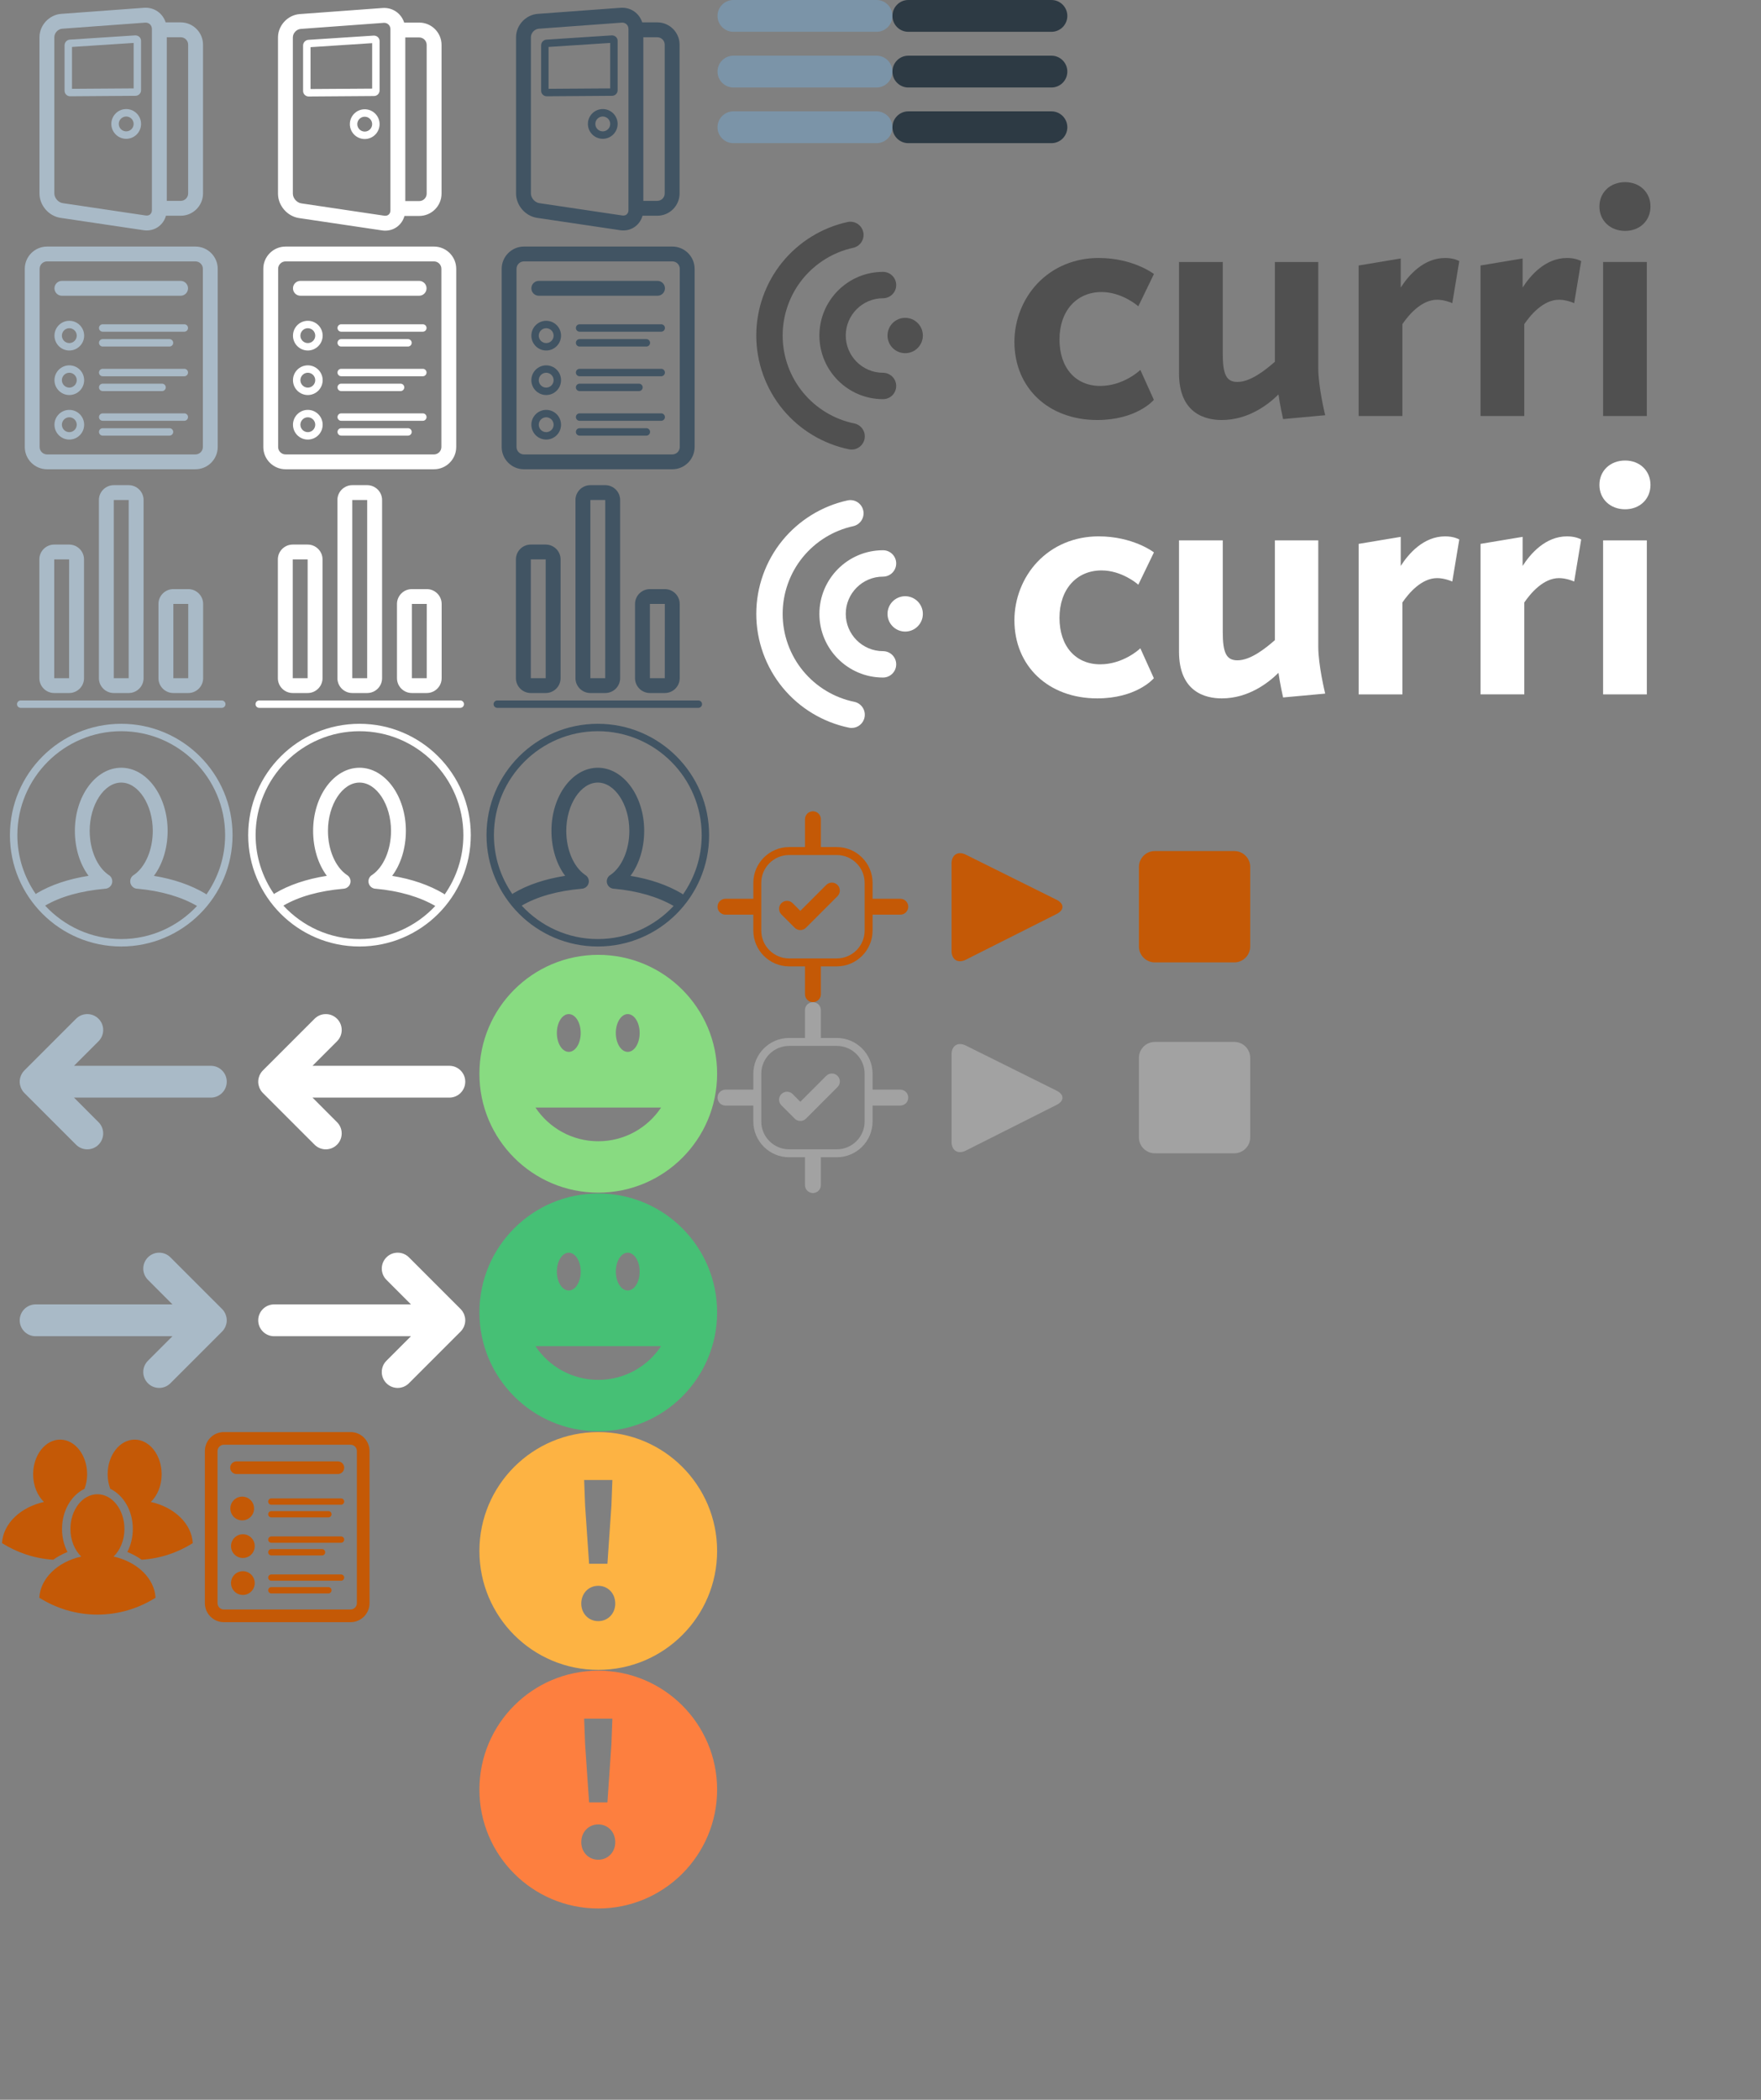 <?xml version="1.0" encoding="utf-8"?>
<!-- Generator: Adobe Illustrator 16.0.4, SVG Export Plug-In . SVG Version: 6.00 Build 0)  -->
<!DOCTYPE svg PUBLIC "-//W3C//DTD SVG 1.1//EN" "http://www.w3.org/Graphics/SVG/1.1/DTD/svg11.dtd">
<svg version="1.1" id="Layer_1" xmlns="http://www.w3.org/2000/svg" xmlns:xlink="http://www.w3.org/1999/xlink" x="0px" y="0px"
	 width="221.5px" height="264px" viewBox="0 0 221.5 264" enable-background="new 0 0 221.5 264" xml:space="preserve">
<rect x="0" y="0" width="221.5" height="264" fill="#808080" stroke="none"/>
<path fill="none" stroke="#000000" stroke-linecap="round" stroke-linejoin="round" stroke-miterlimit="10" d="M91.233,11.326"/>
<path fill="none" stroke="#000000" stroke-linecap="round" stroke-linejoin="round" stroke-miterlimit="10" d="M89.233,12.929"/>
<g>
	<path fill="#7B94A8" d="M110.25,0h-18c-1.104,0-2,0.896-2,2s0.896,2,2,2h18c1.104,0,2-0.896,2-2S111.354,0,110.25,0z"/>
	<path fill="#7B94A8" d="M110.25,7h-18c-1.104,0-2,0.896-2,2s0.896,2,2,2h18c1.104,0,2-0.896,2-2S111.354,7,110.25,7z"/>
	<path fill="#7B94A8" d="M110.25,14h-18c-1.104,0-2,0.896-2,2s0.896,2,2,2h18c1.104,0,2-0.896,2-2S111.354,14,110.25,14z"/>
</g>
<g>
	<path fill="#2D3A44" d="M132.25,0h-18c-1.104,0-2,0.896-2,2s0.896,2,2,2h18c1.104,0,2-0.896,2-2S133.354,0,132.25,0z"/>
	<path fill="#2D3A44" d="M132.25,7h-18c-1.104,0-2,0.896-2,2s0.896,2,2,2h18c1.104,0,2-0.896,2-2S133.354,7,132.25,7z"/>
	<path fill="#2D3A44" d="M132.25,14h-18c-1.104,0-2,0.896-2,2s0.896,2,2,2h18c1.104,0,2-0.896,2-2S133.354,14,132.25,14z"/>
</g>
<g>
	<path fill="#FFFFFF" d="M52.732,2.84h-1.895c-0.363-1.137-1.436-1.927-2.728-1.833L37.697,1.771
		c-1.505,0.11-2.731,1.43-2.731,2.939v19.636c0,1.5,1.163,2.85,2.647,3.071l10.443,1.553C48.194,28.991,48.33,29,48.463,29
		c1.168,0,2.116-0.773,2.412-1.849h1.857c1.546,0,2.805-1.258,2.805-2.805v-18.7C55.537,4.098,54.278,2.84,52.732,2.84z
		 M49.108,26.45c0,0.453-0.33,0.739-0.777,0.67l-10.443-1.553c-0.561-0.083-1.053-0.653-1.053-1.221V4.71
		c0-0.543,0.457-1.034,0.999-1.074l10.48-0.767c0.453,0,0.794,0.345,0.794,0.803V26.45z M53.667,24.346
		c0,0.516-0.42,0.935-0.935,0.935h-1.753V4.71h1.753c0.515,0,0.935,0.42,0.935,0.935V24.346z"/>
	<path fill="#FFFFFF" d="M47.017,4.475c-0.001,0-0.002,0-0.003,0L38.793,5.01c-0.376,0.024-0.671,0.338-0.671,0.716v5.706
		c0,0.386,0.314,0.7,0.701,0.7h0.001l8.221-0.059c0.386,0,0.699-0.316,0.699-0.702v-6.21C47.745,4.783,47.438,4.475,47.017,4.475z
		 M46.81,11.142l-7.753,0.052V5.93l7.753-0.505V11.142z"/>
	<path fill="#FFFFFF" d="M45.875,13.739c-1.031,0-1.87,0.839-1.87,1.87c0,1.032,0.839,1.87,1.87,1.87s1.87-0.838,1.87-1.87
		C47.745,14.578,46.906,13.739,45.875,13.739z M45.875,16.544c-0.515,0-0.935-0.42-0.935-0.935s0.42-0.935,0.935-0.935
		s0.935,0.42,0.935,0.935C46.81,16.125,46.39,16.544,45.875,16.544z"/>
</g>
<g>
	<path fill="#FFFFFF" d="M38.718,40.333c-1.03,0-1.867,0.837-1.867,1.867c0,1.03,0.837,1.867,1.867,1.867
		c1.029,0,1.866-0.837,1.866-1.867C40.585,41.17,39.748,40.333,38.718,40.333z M38.718,43.134c-0.514,0-0.934-0.42-0.934-0.934
		c0-0.514,0.42-0.934,0.934-0.934c0.514,0,0.934,0.419,0.934,0.934C39.652,42.715,39.231,43.134,38.718,43.134z"/>
	<path fill="#FFFFFF" d="M38.718,45.934c-1.03,0-1.867,0.837-1.867,1.866c0,1.03,0.837,1.867,1.867,1.867
		c1.029,0,1.866-0.837,1.866-1.867C40.585,46.771,39.748,45.934,38.718,45.934z M38.718,48.733c-0.514,0-0.934-0.419-0.934-0.934
		c0-0.514,0.42-0.934,0.934-0.934c0.514,0,0.934,0.42,0.934,0.934C39.651,48.314,39.231,48.733,38.718,48.733z"/>
	<path fill="#FFFFFF" d="M38.718,51.533c-1.03,0-1.867,0.837-1.867,1.867c0,1.03,0.837,1.866,1.867,1.866
		c1.029,0,1.866-0.837,1.866-1.866C40.585,52.37,39.748,51.533,38.718,51.533z M38.718,54.333c-0.514,0-0.934-0.42-0.934-0.934
		s0.42-0.934,0.934-0.934c0.514,0,0.934,0.42,0.934,0.934C39.651,53.914,39.231,54.333,38.718,54.333z"/>
	<path fill="#FFFFFF" d="M54.585,31H35.918c-1.543,0-2.8,1.256-2.8,2.8v22.4c0,1.543,1.257,2.8,2.8,2.8h18.667
		c1.543,0,2.8-1.257,2.8-2.8V33.8C57.385,32.256,56.128,31,54.585,31z M55.518,56.2c0,0.514-0.419,0.934-0.934,0.934H35.918
		c-0.515,0-0.934-0.419-0.934-0.934V33.8c0-0.515,0.419-0.934,0.934-0.934h18.667c0.514,0,0.934,0.419,0.934,0.934L55.518,56.2
		L55.518,56.2z"/>
	<path fill="#FFFFFF" d="M53.185,40.771H42.917c-0.257,0-0.467,0.208-0.467,0.466c0,0.258,0.21,0.468,0.467,0.468h10.267
		c0.257,0,0.468-0.209,0.468-0.468C53.652,40.979,53.443,40.771,53.185,40.771z"/>
	<path fill="#FFFFFF" d="M42.917,43.57h8.4c0.257,0,0.466-0.208,0.466-0.467c0-0.257-0.208-0.467-0.466-0.467h-8.4
		c-0.257,0-0.467,0.209-0.467,0.467C42.451,43.362,42.66,43.57,42.917,43.57z"/>
	<path fill="#FFFFFF" d="M53.185,46.371H42.917c-0.257,0-0.467,0.209-0.467,0.467c0,0.257,0.21,0.467,0.467,0.467h10.267
		c0.257,0,0.468-0.209,0.468-0.467C53.652,46.58,53.443,46.371,53.185,46.371z"/>
	<path fill="#FFFFFF" d="M42.917,49.171h7.467c0.257,0,0.467-0.209,0.467-0.467c0-0.258-0.208-0.466-0.467-0.466h-7.467
		c-0.257,0-0.467,0.208-0.467,0.466C42.451,48.962,42.66,49.171,42.917,49.171z"/>
	<path fill="#FFFFFF" d="M53.185,51.971H42.917c-0.257,0-0.467,0.209-0.467,0.467s0.21,0.467,0.467,0.467h10.267
		c0.257,0,0.468-0.208,0.468-0.467C53.652,52.18,53.443,51.971,53.185,51.971z"/>
	<path fill="#FFFFFF" d="M51.319,53.837h-8.4c-0.257,0-0.467,0.209-0.467,0.467c0,0.259,0.21,0.466,0.467,0.466h8.4
		c0.257,0,0.466-0.208,0.466-0.466C51.785,54.047,51.576,53.837,51.319,53.837z"/>
	<path fill="#FFFFFF" d="M37.785,37.183h14.933c0.515,0,0.934-0.418,0.934-0.934c0-0.515-0.419-0.934-0.934-0.934H37.785
		c-0.515,0-0.934,0.419-0.934,0.934C36.852,36.765,37.27,37.183,37.785,37.183z"/>
</g>
<g>
	<path fill="#FFFFFF" d="M36.822,87.133h1.873c1.033,0,1.873-0.837,1.873-1.867V70.333c0-1.029-0.84-1.867-1.873-1.867h-1.873
		c-1.033,0-1.873,0.837-1.873,1.867v14.933C34.949,86.296,35.789,87.133,36.822,87.133z M36.822,70.333h1.873l-0.002,14.933h-1.871
		V70.333L36.822,70.333z"/>
	<path fill="#FFFFFF" d="M44.313,87.133h1.873c1.033,0,1.873-0.837,1.873-1.867V62.867c0-1.03-0.84-1.867-1.873-1.867h-1.873
		c-1.033,0-1.873,0.837-1.873,1.867v22.399C42.44,86.296,43.281,87.133,44.313,87.133z M44.313,62.867h1.873l-0.003,22.399h-1.87
		V62.867z"/>
	<path fill="#FFFFFF" d="M51.805,87.133h1.873c1.033,0,1.873-0.837,1.873-1.867v-9.333c0-1.029-0.84-1.866-1.873-1.866h-1.873
		c-1.033,0-1.873,0.837-1.873,1.866v9.333C49.932,86.296,50.772,87.133,51.805,87.133z M51.805,75.933h1.873l-0.003,9.333h-1.87
		V75.933L51.805,75.933z"/>
	<path fill="#FFFFFF" d="M57.892,88.066H32.608c-0.258,0-0.468,0.21-0.468,0.467c0,0.257,0.21,0.467,0.468,0.467h25.284
		c0.258,0,0.468-0.21,0.468-0.467C58.36,88.276,58.15,88.066,57.892,88.066z"/>
</g>
<path fill="#FFFFFF" d="M45.217,91c-7.732,0-14,6.269-14,14s6.268,14,14,14c7.732,0,14-6.269,14-14S52.949,91,45.217,91z
	 M45.217,91.934c7.206,0,13.066,5.86,13.066,13.066c0,2.777-0.876,5.347-2.358,7.466c-0.041-0.035-0.072-0.08-0.121-0.109
	c-1.824-1.082-3.997-1.832-6.479-2.236c1.091-1.461,1.726-3.478,1.726-5.662c0-4.375-2.618-7.933-5.833-7.933
	c-3.215,0-5.833,3.558-5.833,7.933c0,2.183,0.633,4.196,1.722,5.657c-2.559,0.405-4.749,1.144-6.527,2.203
	c-0.042,0.026-0.07,0.066-0.107,0.097c-1.461-2.108-2.322-4.664-2.322-7.417C32.15,97.794,38.011,91.934,45.217,91.934z
	 M45.217,118.066c-3.784,0-7.186-1.626-9.574-4.204c1.949-1.136,4.481-1.85,7.535-2.121c0.256-0.008,0.51-0.121,0.687-0.328
	c0.246-0.289,0.295-0.696,0.122-1.034c-0.087-0.17-0.221-0.305-0.382-0.391c-1.433-0.997-2.355-3.156-2.355-5.53
	c0-3.287,1.816-6.067,3.967-6.067c2.151,0,3.966,2.78,3.966,6.067c0,2.376-0.924,4.538-2.359,5.534
	c-0.141,0.079-0.262,0.195-0.348,0.34c-0.183,0.309-0.172,0.697,0.028,0.994c0.18,0.27,0.477,0.416,0.777,0.416
	c0.001,0,0.002,0,0.002,0c2.905,0.262,5.48,1.011,7.467,2.163C52.364,116.458,48.978,118.066,45.217,118.066z"/>
<path fill="#FFFFFF" d="M58.183,167.111c0.018-0.025,0.029-0.057,0.046-0.084c0.05-0.084,0.1-0.168,0.138-0.26
	c0.016-0.037,0.023-0.078,0.037-0.117c0.029-0.084,0.06-0.166,0.077-0.256c0.026-0.129,0.04-0.27,0.04-0.396
	s-0.014-0.268-0.04-0.396c-0.018-0.09-0.048-0.172-0.077-0.256c-0.014-0.039-0.021-0.08-0.037-0.117
	c-0.038-0.092-0.088-0.176-0.138-0.26c-0.017-0.027-0.028-0.059-0.046-0.085c-0.073-0.108-0.156-0.21-0.249-0.304l-6.499-6.498
	c-0.781-0.781-2.048-0.781-2.828,0c-0.781,0.781-0.781,2.047,0,2.828l3.085,3.09H34.479c-1.104,0-2,0.896-2,2s0.896,2,2,2h17.213
	l-3.086,3.086c-0.781,0.781-0.781,2.047,0,2.828c0.39,0.391,0.902,0.586,1.414,0.586s1.023-0.195,1.414-0.586l6.499-6.498
	C58.026,167.322,58.109,167.221,58.183,167.111z"/>
<g>
	<path fill="#415463" d="M82.673,2.813h-1.895c-0.363-1.137-1.435-1.927-2.728-1.833L67.639,1.744
		c-1.505,0.11-2.731,1.43-2.731,2.939v19.636c0,1.5,1.163,2.85,2.647,3.071l10.443,1.553c0.138,0.021,0.274,0.03,0.407,0.03
		c1.168,0,2.116-0.773,2.412-1.849h1.857c1.546,0,2.805-1.258,2.805-2.805v-18.7C85.479,4.071,84.22,2.813,82.673,2.813z
		 M79.05,26.423c0,0.453-0.33,0.739-0.777,0.67L67.831,25.54c-0.562-0.083-1.053-0.653-1.053-1.221V4.684
		c0-0.543,0.457-1.034,0.999-1.074l10.48-0.767c0.453,0,0.794,0.345,0.794,0.803L79.05,26.423L79.05,26.423z M83.608,24.319
		c0,0.516-0.42,0.935-0.935,0.935H80.92V4.684h1.753c0.515,0,0.935,0.42,0.935,0.935V24.319z"/>
	<path fill="#415463" d="M76.958,4.448c-0.001,0-0.002,0-0.003,0l-8.221,0.535c-0.376,0.024-0.671,0.338-0.671,0.716v5.706
		c0,0.386,0.314,0.7,0.701,0.7h0.002l8.221-0.059c0.386,0,0.699-0.316,0.699-0.702v-6.21C77.687,4.756,77.38,4.448,76.958,4.448z
		 M76.751,11.115l-7.753,0.052V5.903l7.753-0.505V11.115z"/>
	<path fill="#415463" d="M75.816,13.712c-1.031,0-1.87,0.839-1.87,1.87c0,1.032,0.839,1.87,1.87,1.87c1.032,0,1.87-0.838,1.87-1.87
		C77.687,14.551,76.848,13.712,75.816,13.712z M75.816,16.518c-0.515,0-0.935-0.42-0.935-0.935s0.42-0.935,0.935-0.935
		s0.935,0.42,0.935,0.935S76.332,16.518,75.816,16.518z"/>
</g>
<g>
	<path fill="#415463" d="M68.701,40.333c-1.028,0-1.866,0.837-1.866,1.867c0,1.03,0.837,1.867,1.866,1.867
		c1.03,0,1.867-0.837,1.867-1.867C70.569,41.17,69.731,40.333,68.701,40.333z M68.701,43.134c-0.514,0-0.934-0.42-0.934-0.934
		c0-0.514,0.42-0.934,0.934-0.934c0.515,0,0.934,0.419,0.934,0.934C69.635,42.715,69.216,43.134,68.701,43.134z"/>
	<path fill="#415463" d="M68.701,45.934c-1.028,0-1.866,0.837-1.866,1.866c0,1.03,0.837,1.867,1.866,1.867
		c1.03,0,1.867-0.837,1.867-1.867C70.569,46.771,69.731,45.934,68.701,45.934z M68.701,48.733c-0.514,0-0.934-0.419-0.934-0.934
		c0-0.514,0.42-0.934,0.934-0.934c0.515,0,0.934,0.42,0.934,0.934C69.635,48.314,69.216,48.733,68.701,48.733z"/>
	<path fill="#415463" d="M68.701,51.533c-1.028,0-1.866,0.837-1.866,1.867c0,1.03,0.837,1.866,1.866,1.866
		c1.03,0,1.867-0.837,1.867-1.866C70.569,52.37,69.731,51.533,68.701,51.533z M68.701,54.333c-0.514,0-0.934-0.42-0.934-0.934
		s0.42-0.934,0.934-0.934c0.515,0,0.934,0.42,0.934,0.934C69.635,53.914,69.216,54.333,68.701,54.333z"/>
	<path fill="#415463" d="M84.569,31H65.902c-1.543,0-2.8,1.256-2.8,2.8v22.4c0,1.543,1.257,2.8,2.8,2.8h18.667
		c1.543,0,2.8-1.257,2.8-2.8V33.8C87.368,32.256,86.112,31,84.569,31z M85.501,56.2c0,0.514-0.419,0.934-0.934,0.934H65.902
		c-0.514,0-0.934-0.419-0.934-0.934V33.8c0-0.515,0.419-0.934,0.934-0.934h18.667c0.514,0,0.934,0.419,0.934,0.934L85.501,56.2
		L85.501,56.2z"/>
	<path fill="#415463" d="M83.169,40.771H72.902c-0.258,0-0.466,0.208-0.466,0.466c0,0.258,0.208,0.468,0.466,0.468h10.266
		c0.258,0,0.467-0.209,0.467-0.468C83.635,40.979,83.426,40.771,83.169,40.771z"/>
	<path fill="#415463" d="M72.902,43.57h8.399c0.257,0,0.467-0.208,0.467-0.467c0-0.257-0.209-0.467-0.467-0.467h-8.399
		c-0.258,0-0.466,0.209-0.466,0.467C72.436,43.362,72.644,43.57,72.902,43.57z"/>
	<path fill="#415463" d="M83.169,46.371H72.902c-0.258,0-0.466,0.209-0.466,0.467c0,0.257,0.208,0.467,0.466,0.467h10.266
		c0.258,0,0.467-0.209,0.467-0.467C83.635,46.58,83.426,46.371,83.169,46.371z"/>
	<path fill="#415463" d="M72.902,49.171h7.467c0.258,0,0.467-0.209,0.467-0.467c0-0.258-0.209-0.466-0.467-0.466h-7.467
		c-0.258,0-0.466,0.208-0.466,0.466C72.436,48.962,72.644,49.171,72.902,49.171z"/>
	<path fill="#415463" d="M83.169,51.971H72.902c-0.258,0-0.466,0.209-0.466,0.467s0.208,0.467,0.466,0.467h10.266
		c0.258,0,0.467-0.208,0.467-0.467C83.635,52.18,83.426,51.971,83.169,51.971z"/>
	<path fill="#415463" d="M81.301,53.837h-8.399c-0.258,0-0.466,0.209-0.466,0.467c0,0.259,0.208,0.466,0.466,0.466h8.399
		c0.257,0,0.467-0.208,0.467-0.466C81.768,54.047,81.56,53.837,81.301,53.837z"/>
	<path fill="#415463" d="M67.769,37.183h14.934c0.515,0,0.934-0.418,0.934-0.934c0-0.515-0.419-0.934-0.934-0.934H67.769
		c-0.515,0-0.933,0.419-0.933,0.934C66.835,36.765,67.254,37.183,67.769,37.183z"/>
</g>
<g>
	<path fill="#415463" d="M66.765,87.133h1.873c1.033,0,1.873-0.837,1.873-1.867V70.333c0-1.029-0.84-1.867-1.873-1.867h-1.873
		c-1.033,0-1.873,0.837-1.873,1.867v14.933C64.892,86.296,65.732,87.133,66.765,87.133z M66.765,70.333h1.873l-0.002,14.933h-1.87
		L66.765,70.333L66.765,70.333z"/>
	<path fill="#415463" d="M74.256,87.133h1.873c1.033,0,1.873-0.837,1.873-1.867V62.867c0-1.03-0.84-1.867-1.873-1.867h-1.873
		c-1.033,0-1.873,0.837-1.873,1.867v22.399C72.384,86.296,73.224,87.133,74.256,87.133z M74.256,62.867h1.873l-0.003,22.399h-1.87
		V62.867z"/>
	<path fill="#415463" d="M81.748,87.133h1.873c1.033,0,1.873-0.837,1.873-1.867v-9.333c0-1.029-0.84-1.866-1.873-1.866h-1.873
		c-1.033,0-1.873,0.837-1.873,1.866v9.333C79.875,86.296,80.715,87.133,81.748,87.133z M81.748,75.933h1.873l-0.003,9.333h-1.87
		V75.933z"/>
	<path fill="#415463" d="M87.835,88.066H62.551c-0.258,0-0.468,0.21-0.468,0.467c0,0.257,0.209,0.467,0.468,0.467h25.284
		c0.258,0,0.468-0.21,0.468-0.467C88.303,88.276,88.093,88.066,87.835,88.066z"/>
</g>
<path fill="#415463" d="M75.193,91c-7.732,0-14,6.269-14,14s6.268,14,14,14c7.731,0,14-6.269,14-14S82.925,91,75.193,91z
	 M75.193,91.934c7.205,0,13.066,5.86,13.066,13.066c0,2.777-0.876,5.347-2.358,7.466c-0.041-0.035-0.072-0.08-0.121-0.109
	c-1.824-1.082-3.997-1.832-6.479-2.236c1.091-1.461,1.726-3.478,1.726-5.662c0-4.375-2.617-7.933-5.833-7.933
	c-3.216,0-5.833,3.558-5.833,7.933c0,2.183,0.633,4.196,1.722,5.657c-2.56,0.405-4.75,1.144-6.527,2.203
	c-0.043,0.026-0.07,0.066-0.108,0.097c-1.461-2.108-2.322-4.664-2.322-7.417C62.126,97.794,67.988,91.934,75.193,91.934z
	 M75.193,118.066c-3.784,0-7.186-1.626-9.574-4.204c1.948-1.136,4.48-1.85,7.534-2.121c0.257-0.008,0.51-0.121,0.687-0.328
	c0.247-0.289,0.295-0.696,0.122-1.034c-0.087-0.17-0.222-0.305-0.382-0.391c-1.433-0.997-2.354-3.156-2.354-5.53
	c0-3.287,1.816-6.067,3.967-6.067c2.15,0,3.967,2.78,3.967,6.067c0,2.376-0.925,4.538-2.359,5.534
	c-0.142,0.079-0.263,0.195-0.349,0.34c-0.183,0.309-0.171,0.697,0.028,0.994c0.18,0.27,0.477,0.416,0.777,0.416
	c0.001,0,0.002,0,0.003,0c2.905,0.262,5.479,1.011,7.467,2.163C82.341,116.458,78.954,118.066,75.193,118.066z"/>
<g>
	<path fill="#A9BAC7" d="M22.73,2.813h-1.895c-0.363-1.137-1.436-1.927-2.728-1.833L7.696,1.744c-1.505,0.11-2.731,1.43-2.731,2.939
		v19.636c0,1.5,1.163,2.85,2.647,3.071l10.443,1.553c0.138,0.021,0.274,0.03,0.407,0.03c1.168,0,2.116-0.773,2.412-1.849h1.857
		c1.546,0,2.805-1.258,2.805-2.805v-18.7C25.536,4.071,24.277,2.813,22.73,2.813z M19.107,26.423c0,0.453-0.33,0.739-0.777,0.67
		L7.886,25.54c-0.56-0.083-1.052-0.653-1.052-1.221V4.684c0-0.543,0.457-1.035,0.999-1.074l10.48-0.767
		c0.453,0,0.794,0.345,0.794,0.803V26.423z M23.666,24.319c0,0.516-0.42,0.935-0.935,0.935h-1.753V4.684h1.753
		c0.515,0,0.935,0.42,0.935,0.935V24.319z"/>
	<path fill="#A9BAC7" d="M17.016,4.448c-0.001,0-0.002,0-0.003,0L8.792,4.983C8.415,5.007,8.12,5.321,8.12,5.699v5.706
		c0,0.386,0.314,0.7,0.701,0.7h0.001l8.221-0.059c0.386,0,0.699-0.316,0.699-0.702v-6.21C17.744,4.756,17.437,4.448,17.016,4.448z
		 M16.809,11.115l-7.753,0.052V5.903l7.753-0.505V11.115z"/>
	<path fill="#A9BAC7" d="M15.874,13.712c-1.031,0-1.87,0.839-1.87,1.87c0,1.032,0.839,1.87,1.87,1.87c1.031,0,1.87-0.838,1.87-1.87
		C17.744,14.551,16.905,13.712,15.874,13.712z M15.874,16.518c-0.515,0-0.935-0.42-0.935-0.935s0.42-0.935,0.935-0.935
		s0.935,0.42,0.935,0.935S16.389,16.518,15.874,16.518z"/>
</g>
<g>
	<path fill="#A9BAC7" d="M8.718,40.333c-1.03,0-1.867,0.837-1.867,1.867c0,1.03,0.837,1.867,1.867,1.867
		c1.03,0,1.867-0.837,1.867-1.867C10.585,41.17,9.748,40.333,8.718,40.333z M8.718,43.134c-0.514,0-0.934-0.42-0.934-0.934
		c0-0.514,0.42-0.934,0.934-0.934c0.514,0,0.934,0.419,0.934,0.934C9.652,42.715,9.231,43.134,8.718,43.134z"/>
	<path fill="#A9BAC7" d="M8.718,45.934c-1.03,0-1.867,0.837-1.867,1.866c0,1.03,0.837,1.867,1.867,1.867
		c1.03,0,1.867-0.837,1.867-1.867C10.585,46.77,9.748,45.934,8.718,45.934z M8.718,48.733c-0.514,0-0.934-0.419-0.934-0.934
		c0-0.514,0.42-0.934,0.934-0.934c0.514,0,0.934,0.42,0.934,0.934C9.652,48.314,9.231,48.733,8.718,48.733z"/>
	<path fill="#A9BAC7" d="M8.718,51.533c-1.03,0-1.867,0.837-1.867,1.867c0,1.03,0.837,1.866,1.867,1.866
		c1.03,0,1.867-0.837,1.867-1.866C10.585,52.37,9.748,51.533,8.718,51.533z M8.718,54.333c-0.514,0-0.934-0.42-0.934-0.934
		s0.42-0.934,0.934-0.934c0.514,0,0.934,0.42,0.934,0.934C9.652,53.914,9.231,54.333,8.718,54.333z"/>
	<path fill="#A9BAC7" d="M24.584,31H5.917c-1.543,0-2.8,1.256-2.8,2.8v22.4c0,1.543,1.255,2.8,2.8,2.8h18.667
		c1.543,0,2.8-1.257,2.8-2.8V33.8C27.385,32.256,26.128,31,24.584,31z M25.517,56.2c0,0.514-0.419,0.934-0.934,0.934H5.917
		c-0.514,0-0.934-0.419-0.934-0.934V33.8c0-0.515,0.419-0.934,0.934-0.934h18.667c0.514,0,0.934,0.419,0.934,0.934L25.517,56.2
		L25.517,56.2z"/>
	<path fill="#A9BAC7" d="M23.184,40.771H12.917c-0.257,0-0.467,0.208-0.467,0.466c0,0.258,0.209,0.468,0.467,0.468h10.266
		c0.258,0,0.467-0.209,0.467-0.468C23.651,40.979,23.443,40.771,23.184,40.771z"/>
	<path fill="#A9BAC7" d="M12.917,43.57h8.4c0.257,0,0.468-0.208,0.468-0.467c0-0.257-0.209-0.467-0.468-0.467h-8.4
		c-0.257,0-0.467,0.209-0.467,0.467C12.451,43.362,12.66,43.57,12.917,43.57z"/>
	<path fill="#A9BAC7" d="M23.184,46.372H12.917c-0.257,0-0.467,0.209-0.467,0.467c0,0.258,0.209,0.467,0.467,0.467h10.266
		c0.258,0,0.467-0.208,0.467-0.467C23.651,46.58,23.443,46.372,23.184,46.372z"/>
	<path fill="#A9BAC7" d="M12.917,49.171h7.467c0.257,0,0.468-0.209,0.468-0.467c0-0.258-0.21-0.466-0.468-0.466h-7.467
		c-0.257,0-0.467,0.208-0.467,0.466C12.451,48.962,12.66,49.171,12.917,49.171z"/>
	<path fill="#A9BAC7" d="M23.184,51.971H12.917c-0.257,0-0.467,0.209-0.467,0.467s0.209,0.467,0.467,0.467h10.266
		c0.258,0,0.467-0.208,0.467-0.467C23.651,52.18,23.443,51.971,23.184,51.971z"/>
	<path fill="#A9BAC7" d="M21.317,53.837h-8.4c-0.257,0-0.467,0.209-0.467,0.467c0,0.259,0.209,0.466,0.467,0.466h8.4
		c0.257,0,0.468-0.208,0.468-0.466C21.785,54.047,21.576,53.837,21.317,53.837z"/>
	<path fill="#A9BAC7" d="M7.784,37.184h14.934c0.515,0,0.933-0.418,0.933-0.934c0-0.515-0.418-0.934-0.933-0.934H7.784
		c-0.515,0-0.934,0.419-0.934,0.934C6.851,36.765,7.27,37.184,7.784,37.184z"/>
</g>
<g>
	<path fill="#A9BAC7" d="M6.822,87.133h1.873c1.033,0,1.873-0.837,1.873-1.867V70.333c0-1.029-0.84-1.867-1.873-1.867H6.822
		c-1.033,0-1.873,0.837-1.873,1.867v14.933C4.949,86.296,5.789,87.133,6.822,87.133z M6.822,70.333h1.873L8.692,85.267h-1.87V70.333
		z"/>
	<path fill="#A9BAC7" d="M14.313,87.133h1.873c1.033,0,1.873-0.837,1.873-1.867V62.867c0-1.03-0.84-1.867-1.873-1.867h-1.873
		c-1.033,0-1.873,0.837-1.873,1.867v22.399C12.44,86.296,13.281,87.133,14.313,87.133z M14.313,62.867h1.873l-0.003,22.399h-1.87
		V62.867z"/>
	<path fill="#A9BAC7" d="M21.805,87.133h1.873c1.033,0,1.873-0.837,1.873-1.867v-9.333c0-1.029-0.84-1.866-1.873-1.866h-1.873
		c-1.033,0-1.873,0.837-1.873,1.866v9.333C19.932,86.296,20.772,87.133,21.805,87.133z M21.805,75.933h1.873l-0.002,9.333h-1.87
		L21.805,75.933L21.805,75.933z"/>
	<path fill="#A9BAC7" d="M27.892,88.066H2.608c-0.258,0-0.468,0.21-0.468,0.467C2.14,88.791,2.35,89,2.608,89h25.284
		c0.258,0,0.468-0.209,0.468-0.467C28.36,88.275,28.15,88.066,27.892,88.066z"/>
</g>
<path fill="#A9BAC7" d="M15.25,91c-7.731,0-14,6.269-14,14s6.269,14,14,14s14-6.269,14-14S22.981,91,15.25,91z M15.25,91.934
	c7.205,0,13.066,5.86,13.066,13.066c0,2.777-0.876,5.347-2.358,7.466c-0.042-0.035-0.072-0.08-0.121-0.109
	c-1.825-1.082-3.998-1.832-6.479-2.236c1.091-1.461,1.726-3.478,1.726-5.662c0-4.375-2.617-7.933-5.833-7.933
	s-5.833,3.558-5.833,7.933c0,2.183,0.633,4.196,1.722,5.657c-2.559,0.405-4.749,1.144-6.526,2.203
	c-0.043,0.026-0.071,0.066-0.108,0.097c-1.461-2.108-2.322-4.664-2.322-7.417C2.184,97.794,8.045,91.934,15.25,91.934z
	 M15.25,118.066c-3.784,0-7.186-1.626-9.574-4.204c1.949-1.136,4.48-1.85,7.534-2.121c0.257-0.008,0.51-0.121,0.687-0.328
	c0.247-0.289,0.295-0.696,0.122-1.034c-0.087-0.17-0.221-0.305-0.382-0.391c-1.433-0.997-2.355-3.156-2.355-5.53
	c0-3.287,1.816-6.067,3.967-6.067s3.967,2.78,3.967,6.067c0,2.376-0.924,4.538-2.359,5.534c-0.142,0.079-0.263,0.195-0.348,0.34
	c-0.183,0.309-0.172,0.697,0.028,0.994c0.18,0.27,0.476,0.416,0.777,0.416c0.001,0,0.002,0,0.003,0
	c2.905,0.262,5.479,1.011,7.466,2.163C22.397,116.458,19.011,118.066,15.25,118.066z"/>
<path fill="#A9BAC7" d="M28.183,167.111c0.018-0.025,0.029-0.057,0.046-0.084c0.05-0.084,0.1-0.168,0.138-0.26
	c0.016-0.037,0.023-0.078,0.037-0.117c0.029-0.084,0.06-0.166,0.077-0.256c0.026-0.129,0.04-0.27,0.04-0.396
	s-0.014-0.268-0.04-0.396c-0.018-0.09-0.048-0.172-0.077-0.256c-0.014-0.039-0.021-0.08-0.037-0.117
	c-0.038-0.092-0.088-0.176-0.138-0.26c-0.017-0.027-0.028-0.059-0.046-0.085c-0.073-0.108-0.156-0.21-0.249-0.304l-6.499-6.498
	c-0.781-0.781-2.048-0.781-2.828,0c-0.781,0.781-0.781,2.047,0,2.828l3.085,3.09H4.479c-1.104,0-2,0.896-2,2s0.896,2,2,2h17.213
	l-3.086,3.086c-0.781,0.781-0.781,2.047,0,2.828c0.39,0.391,0.902,0.586,1.414,0.586s1.023-0.195,1.414-0.586l6.499-6.498
	C28.026,167.322,28.109,167.221,28.183,167.111z"/>
<path fill="#A9BAC7" d="M2.817,134.889c-0.018,0.025-0.029,0.057-0.046,0.084c-0.05,0.084-0.1,0.168-0.138,0.26
	c-0.016,0.037-0.023,0.078-0.037,0.117c-0.029,0.084-0.06,0.166-0.077,0.256c-0.026,0.129-0.04,0.27-0.04,0.396
	s0.014,0.268,0.04,0.396c0.018,0.09,0.048,0.172,0.077,0.256c0.014,0.039,0.021,0.08,0.037,0.117
	c0.038,0.092,0.088,0.176,0.138,0.26c0.017,0.027,0.028,0.059,0.046,0.085c0.073,0.108,0.156,0.21,0.249,0.304l6.499,6.498
	c0.781,0.781,2.048,0.781,2.828,0c0.781-0.781,0.781-2.047,0-2.828L9.308,138h17.213c1.104,0,2-0.896,2-2s-0.896-2-2-2H9.308
	l3.086-3.086c0.781-0.781,0.781-2.047,0-2.828c-0.39-0.391-0.902-0.586-1.414-0.586s-1.023,0.195-1.414,0.586l-6.499,6.498
	C2.974,134.678,2.891,134.779,2.817,134.889z"/>
<path fill="#FFFFFF" d="M32.817,134.889c-0.018,0.025-0.029,0.057-0.046,0.084c-0.05,0.084-0.1,0.168-0.138,0.26
	c-0.016,0.037-0.023,0.078-0.037,0.117c-0.029,0.084-0.06,0.166-0.077,0.256c-0.026,0.129-0.04,0.27-0.04,0.396
	s0.014,0.268,0.04,0.396c0.018,0.09,0.048,0.172,0.077,0.256c0.014,0.039,0.021,0.08,0.037,0.117
	c0.038,0.092,0.088,0.176,0.138,0.26c0.017,0.027,0.028,0.059,0.046,0.085c0.073,0.108,0.156,0.21,0.249,0.304l6.499,6.498
	c0.781,0.781,2.048,0.781,2.828,0c0.781-0.781,0.781-2.047,0-2.828L39.308,138h17.213c1.104,0,2-0.896,2-2s-0.896-2-2-2H39.308
	l3.086-3.086c0.781-0.781,0.781-2.047,0-2.828c-0.39-0.391-0.902-0.586-1.414-0.586s-1.023,0.195-1.414,0.586l-6.499,6.498
	C32.974,134.678,32.891,134.779,32.817,134.889z"/>
<path fill="#88DB81" d="M75.25,120.05c-8.257,0-14.95,6.693-14.95,14.95s6.693,14.95,14.95,14.95S90.2,143.257,90.2,135
	S83.507,120.05,75.25,120.05z M78.958,127.5c0.829,0,1.5,1.062,1.5,2.375s-0.671,2.375-1.5,2.375c-0.828,0-1.5-1.062-1.5-2.375
	S78.13,127.5,78.958,127.5z M71.542,127.5c0.829,0,1.5,1.062,1.5,2.375s-0.671,2.375-1.5,2.375c-0.828,0-1.5-1.062-1.5-2.375
	S70.713,127.5,71.542,127.5z M75.25,143.488c-3.299,0-6.201-1.687-7.9-4.238h15.803C81.452,141.805,78.548,143.488,75.25,143.488z"
	/>
<path fill="#46C075" d="M75.25,150.05c-8.257,0-14.95,6.693-14.95,14.95s6.693,14.95,14.95,14.95S90.2,173.257,90.2,165
	S83.507,150.05,75.25,150.05z M78.958,157.5c0.829,0,1.5,1.062,1.5,2.375s-0.671,2.375-1.5,2.375c-0.828,0-1.5-1.062-1.5-2.375
	S78.13,157.5,78.958,157.5z M71.542,157.5c0.829,0,1.5,1.062,1.5,2.375s-0.671,2.375-1.5,2.375c-0.828,0-1.5-1.062-1.5-2.375
	S70.713,157.5,71.542,157.5z M75.25,173.488c-3.299,0-6.201-1.687-7.9-4.238h15.803C81.452,171.805,78.548,173.488,75.25,173.488z"
	/>
<path fill="#FDB343" d="M75.25,180.05c-8.257,0-14.95,6.693-14.95,14.95s6.693,14.95,14.95,14.95S90.2,203.257,90.2,195
	S83.507,180.05,75.25,180.05z M77.025,186.076l-0.119,3.191l-0.504,7.344h-2.305l-0.504-7.344l-0.119-3.191H77.025z M75.25,203.82
	c-1.225,0-2.137-0.961-2.137-2.209c0-1.271,0.912-2.231,2.137-2.231s2.137,0.96,2.137,2.231
	C77.387,202.859,76.475,203.82,75.25,203.82z"/>
<path fill="#FD7F3F" d="M75.25,210.05c-8.257,0-14.95,6.693-14.95,14.95s6.693,14.95,14.95,14.95S90.2,233.257,90.2,225
	S83.507,210.05,75.25,210.05z M77.025,216.076l-0.119,3.191l-0.504,7.344h-2.305l-0.504-7.344l-0.119-3.191H77.025z M75.25,233.82
	c-1.225,0-2.137-0.961-2.137-2.209c0-1.271,0.912-2.231,2.137-2.231s2.137,0.96,2.137,2.231
	C77.387,232.859,76.475,233.82,75.25,233.82z"/>
<g>
	<path fill="#505050" d="M107.121,56.524c-0.11,0-0.224-0.012-0.334-0.035c-3.249-0.666-6.207-2.446-8.326-5.016
		c-2.15-2.607-3.336-5.906-3.336-9.29c0-3.353,1.165-6.628,3.279-9.222c2.085-2.557,4.998-4.348,8.205-5.047
		c0.895-0.194,1.777,0.373,1.973,1.27c0.195,0.894-0.373,1.777-1.268,1.972c-2.476,0.539-4.727,1.923-6.34,3.902
		c-1.633,2.003-2.531,4.533-2.531,7.125c0,2.616,0.914,5.165,2.576,7.177c1.639,1.988,3.924,3.365,6.432,3.878
		c0.896,0.183,1.477,1.06,1.291,1.958C108.582,55.982,107.893,56.524,107.121,56.524z"/>
	<path fill="#505050" d="M111.066,50.186c-4.412,0-8.002-3.59-8.002-8.002c0-4.413,3.59-8.003,8.002-8.003
		c0.917,0,1.659,0.744,1.659,1.659c0,0.916-0.742,1.659-1.659,1.659c-2.584,0-4.686,2.102-4.686,4.685s2.102,4.685,4.686,4.685
		c0.917,0,1.659,0.743,1.659,1.659S111.982,50.186,111.066,50.186z"/>
	<circle fill="#505050" cx="113.855" cy="42.184" r="2.222"/>
</g>
<g>
	<path fill="#505050" d="M138.557,36.718c2.524,0,4.477,1.675,4.496,1.692l0.123,0.107l1.965-4.062l-0.08-0.062
		c-0.026-0.02-2.604-1.958-6.881-1.958c-3.005,0-5.74,1.142-7.701,3.216c-1.832,1.939-2.885,4.61-2.885,7.327
		c0,5.787,4.284,9.829,10.418,9.829c4.831,0,6.977-2.377,7.066-2.479l0.054-0.061l-1.7-3.762l-0.129,0.12
		c-0.021,0.019-2.056,1.898-4.914,1.898c-3.113,0-5.125-2.292-5.125-5.84C133.262,39.116,135.391,36.718,138.557,36.718z"/>
	<path fill="#505050" d="M165.814,46.339V32.94h-5.459v12.544c-1.254,1.1-3.09,2.536-4.707,2.536c-1.381,0-1.849-0.901-1.849-3.572
		V32.94h-5.502v13.987c0,5.116,3.369,5.88,5.377,5.88c3.337,0,5.841-1.935,7.134-3.215c0.184,1.339,0.553,2.975,0.558,2.992
		l0.024,0.106l5.295-0.485l-0.035-0.141C166.643,52.03,165.814,48.607,165.814,46.339z"/>
	<path fill="#505050" d="M181.773,32.436c-2.717,0-4.6,2.18-5.588,3.718v-3.656l-5.291,0.882v18.924h5.5V40.749
		c0.793-1.16,2.397-3.064,4.371-3.064c0.885,0,1.748,0.364,1.758,0.368l0.146,0.062l0.866-5.197l0.015-0.086l-0.075-0.043
		C183.449,32.774,182.846,32.436,181.773,32.436z"/>
	<path fill="#505050" d="M197.104,32.436c-2.719,0-4.6,2.179-5.588,3.717v-3.656l-5.291,0.882v18.924h5.502V40.749
		c0.791-1.16,2.395-3.064,4.369-3.064c0.887,0,1.748,0.364,1.758,0.368l0.146,0.062l0.867-5.197l0.015-0.086l-0.076-0.043
		C198.779,32.774,198.174,32.436,197.104,32.436z"/>
	<rect x="201.639" y="32.94" fill="#505050" width="5.5" height="19.363"/>
	<path fill="#505050" d="M204.409,29.031c1.85,0,3.19-1.289,3.19-3.065c0-1.776-1.342-3.066-3.19-3.066
		c-1.874,0-3.233,1.29-3.233,3.066C201.176,27.742,202.535,29.031,204.409,29.031z"/>
</g>
<g>
	<path fill="#FFFFFF" d="M107.121,91.524c-0.11,0-0.224-0.012-0.334-0.035c-3.249-0.666-6.207-2.446-8.326-5.016
		c-2.15-2.607-3.336-5.906-3.336-9.29c0-3.353,1.165-6.628,3.279-9.222c2.085-2.557,4.998-4.348,8.205-5.047
		c0.895-0.194,1.777,0.373,1.973,1.27c0.195,0.894-0.373,1.777-1.268,1.972c-2.476,0.539-4.727,1.923-6.34,3.902
		c-1.633,2.003-2.531,4.533-2.531,7.125c0,2.616,0.914,5.165,2.576,7.177c1.639,1.988,3.924,3.365,6.432,3.878
		c0.896,0.183,1.477,1.06,1.291,1.958C108.582,90.982,107.893,91.524,107.121,91.524z"/>
	<path fill="#FFFFFF" d="M111.066,85.186c-4.412,0-8.002-3.59-8.002-8.002c0-4.413,3.59-8.003,8.002-8.003
		c0.917,0,1.659,0.744,1.659,1.659c0,0.916-0.742,1.659-1.659,1.659c-2.584,0-4.686,2.102-4.686,4.685s2.102,4.685,4.686,4.685
		c0.917,0,1.659,0.743,1.659,1.659S111.982,85.186,111.066,85.186z"/>
	<circle fill="#FFFFFF" cx="113.855" cy="77.184" r="2.222"/>
</g>
<g>
	<path fill="#FFFFFF" d="M138.557,71.718c2.524,0,4.477,1.675,4.496,1.692l0.123,0.107l1.965-4.062l-0.08-0.062
		c-0.026-0.02-2.604-1.958-6.881-1.958c-3.005,0-5.74,1.142-7.701,3.216c-1.832,1.939-2.885,4.61-2.885,7.327
		c0,5.787,4.284,9.829,10.418,9.829c4.831,0,6.977-2.377,7.066-2.479l0.054-0.061l-1.7-3.762l-0.129,0.12
		c-0.021,0.019-2.056,1.898-4.914,1.898c-3.113,0-5.125-2.292-5.125-5.84C133.262,74.116,135.391,71.718,138.557,71.718z"/>
	<path fill="#FFFFFF" d="M165.814,81.339V67.94h-5.459v12.544c-1.254,1.1-3.09,2.536-4.707,2.536c-1.381,0-1.849-0.901-1.849-3.572
		V67.94h-5.502v13.987c0,5.116,3.369,5.88,5.377,5.88c3.337,0,5.841-1.935,7.134-3.215c0.184,1.339,0.553,2.975,0.558,2.992
		l0.024,0.106l5.295-0.485l-0.035-0.141C166.643,87.03,165.814,83.607,165.814,81.339z"/>
	<path fill="#FFFFFF" d="M181.773,67.436c-2.717,0-4.6,2.18-5.588,3.718v-3.656l-5.291,0.882v18.924h5.5V75.749
		c0.793-1.16,2.397-3.064,4.371-3.064c0.885,0,1.748,0.364,1.758,0.368l0.146,0.062l0.866-5.197l0.015-0.086l-0.075-0.043
		C183.449,67.774,182.846,67.436,181.773,67.436z"/>
	<path fill="#FFFFFF" d="M197.104,67.436c-2.719,0-4.6,2.179-5.588,3.717v-3.656l-5.291,0.882v18.924h5.502V75.749
		c0.791-1.16,2.395-3.064,4.369-3.064c0.887,0,1.748,0.364,1.758,0.368l0.146,0.062l0.867-5.197l0.015-0.086l-0.076-0.043
		C198.779,67.774,198.174,67.436,197.104,67.436z"/>
	<rect x="201.639" y="67.94" fill="#FFFFFF" width="5.5" height="19.363"/>
	<path fill="#FFFFFF" d="M204.409,64.031c1.85,0,3.19-1.289,3.19-3.065c0-1.776-1.342-3.066-3.19-3.066
		c-1.874,0-3.233,1.29-3.233,3.066C201.176,62.742,202.535,64.031,204.409,64.031z"/>
</g>
<g>
	<path fill="#C45906" d="M14.289,195.703c0.822-0.796,1.362-2.049,1.362-3.473c0-2.41-1.521-4.363-3.397-4.363
		c-1.875,0-3.397,1.953-3.397,4.363c0,1.424,0.54,2.677,1.362,3.473c-2.953,0.658-5.129,2.711-5.278,5.176
		C7.065,202.215,9.566,203,12.253,203c2.688,0,5.188-0.785,7.314-2.121C19.418,198.414,17.241,196.361,14.289,195.703z"/>
	<path fill="#C45906" d="M8.49,195.126c-0.446-0.856-0.689-1.854-0.689-2.896c0-2.297,1.177-4.252,2.831-5.045
		c0.204-0.557,0.329-1.166,0.329-1.821c0-2.41-1.521-4.364-3.397-4.364c-1.875,0-3.397,1.954-3.397,4.364
		c0,1.423,0.54,2.677,1.362,3.474c-2.953,0.658-5.129,2.71-5.278,5.176c1.894,1.189,4.088,1.938,6.445,2.09
		C7.233,195.719,7.834,195.389,8.49,195.126z"/>
	<path fill="#C45906" d="M16.706,192.23c0,1.041-0.243,2.039-0.689,2.896c0.655,0.263,1.257,0.593,1.794,0.976
		c2.354-0.149,4.546-0.898,6.438-2.088c-0.149-2.466-2.326-4.518-5.278-5.176c0.822-0.797,1.362-2.051,1.362-3.475
		c0-2.409-1.521-4.363-3.397-4.363s-3.397,1.954-3.397,4.363c0,0.654,0.125,1.265,0.328,1.818
		C15.524,187.975,16.706,189.932,16.706,192.23z"/>
</g>
<g>
	<circle fill="#C45906" cx="30.466" cy="189.66" r="1.493"/>
	<circle fill="#C45906" cx="30.549" cy="194.39" r="1.493"/>
	<circle fill="#C45906" cx="30.549" cy="199.036" r="1.493"/>
	<path fill="#C45906" d="M44.092,180.05H28.158c-1.317,0-2.39,1.073-2.39,2.392v19.119c0,1.316,1.072,2.391,2.39,2.391h15.934
		c1.317,0,2.39-1.073,2.39-2.391v-19.121C46.482,181.123,45.409,180.05,44.092,180.05z M44.888,201.561
		c0,0.438-0.358,0.797-0.797,0.797H28.158c-0.438,0-0.796-0.358-0.796-0.797v-19.121c0-0.438,0.358-0.797,0.796-0.797h15.934
		c0.439,0,0.797,0.358,0.797,0.797L44.888,201.561z"/>
	<path fill="#C45906" d="M42.896,188.391h-8.764c-0.22,0-0.399,0.178-0.399,0.397c0,0.219,0.179,0.399,0.399,0.399h8.763
		c0.22,0,0.398-0.18,0.398-0.399C43.295,188.568,43.118,188.391,42.896,188.391z"/>
	<path fill="#C45906" d="M34.133,190.779h7.17c0.22,0,0.398-0.178,0.398-0.398c0-0.219-0.178-0.396-0.398-0.396h-7.17
		c-0.22,0-0.399,0.179-0.399,0.396C33.734,190.602,33.913,190.779,34.133,190.779z"/>
	<path fill="#C45906" d="M42.896,193.171h-8.764c-0.22,0-0.399,0.179-0.399,0.397c0,0.222,0.179,0.399,0.399,0.399h8.763
		c0.22,0,0.398-0.179,0.398-0.399C43.295,193.348,43.118,193.171,42.896,193.171z"/>
	<path fill="#C45906" d="M34.133,195.561h6.373c0.22,0,0.399-0.178,0.399-0.398s-0.179-0.398-0.399-0.398h-6.373
		c-0.22,0-0.399,0.178-0.399,0.398S33.913,195.561,34.133,195.561z"/>
	<path fill="#C45906" d="M42.896,197.951h-8.764c-0.22,0-0.399,0.178-0.399,0.396s0.179,0.397,0.399,0.397h8.763
		c0.22,0,0.398-0.179,0.398-0.397C43.295,198.129,43.118,197.951,42.896,197.951z"/>
	<path fill="#C45906" d="M41.303,199.543h-7.17c-0.22,0-0.399,0.178-0.399,0.398c0,0.22,0.179,0.397,0.399,0.397h7.17
		c0.22,0,0.398-0.178,0.398-0.397C41.702,199.723,41.523,199.543,41.303,199.543z"/>
	<path fill="#C45906" d="M42.498,183.734H29.751c-0.44,0-0.797,0.356-0.797,0.798c0,0.438,0.358,0.797,0.797,0.797h12.747
		c0.44,0,0.797-0.356,0.797-0.797S42.938,183.734,42.498,183.734z"/>
</g>
<g>
	<path fill="#C45906" d="M103.928,111.261l-3.261,3.262l-0.969-0.97c-0.391-0.391-1.023-0.391-1.414,0
		c-0.391,0.391-0.391,1.023,0,1.414l1.676,1.677c0.188,0.188,0.442,0.293,0.707,0.293s0.52-0.105,0.707-0.293l3.968-3.969
		c0.391-0.391,0.391-1.023,0-1.414C104.951,110.87,104.319,110.87,103.928,111.261z"/>
	<path fill="#C45906" d="M113.243,113h-3.489v-2c0-2.481-2.019-4.5-4.5-4.5h-2.004V103c0-0.553-0.448-1-1-1s-1,0.447-1,1v3.5h-1.996
		c-2.481,0-4.5,2.019-4.5,4.5v2H91.25c-0.552,0-1,0.447-1,1s0.448,1,1,1h3.504v2c0,2.481,2.019,4.5,4.5,4.5h1.996v3.5
		c0,0.553,0.448,1,1,1s1-0.447,1-1v-3.5h2.004c2.481,0,4.5-2.019,4.5-4.5v-2h3.489c0.552,0,1-0.447,1-1S113.795,113,113.243,113z
		 M108.754,117c0,1.93-1.57,3.5-3.5,3.5h-6c-1.93,0-3.5-1.57-3.5-3.5v-6c0-1.93,1.57-3.5,3.5-3.5h6c1.93,0,3.5,1.57,3.5,3.5V117z"/>
</g>
<g>
	<path fill="#C45906" d="M157.254,119c0,1.1-0.9,2-2,2h-10c-1.1,0-2-0.9-2-2v-10c0-1.1,0.9-2,2-2h10c1.1,0,2,0.9,2,2V119z"/>
</g>
<g>
	<path fill="#C45906" d="M121.48,107.454c-0.985-0.489-1.791,0.011-1.791,1.11v11c0,1.1,0.804,1.596,1.787,1.101l11.426-5.75
		c0.984-0.495,0.98-1.3-0.004-1.789L121.48,107.454z"/>
</g>
<g>
	<path fill="#A2A2A2" d="M103.928,135.261l-3.261,3.263l-0.969-0.971c-0.391-0.391-1.023-0.391-1.414,0
		c-0.391,0.391-0.391,1.023,0,1.414l1.676,1.678c0.188,0.188,0.442,0.293,0.707,0.293s0.52-0.105,0.707-0.293l3.968-3.97
		c0.391-0.391,0.391-1.022,0-1.414C104.951,134.87,104.319,134.87,103.928,135.261z"/>
	<path fill="#A2A2A2" d="M113.243,137h-3.489v-2c0-2.48-2.019-4.5-4.5-4.5h-2.004V127c0-0.553-0.448-1-1-1s-1,0.447-1,1v3.5h-1.996
		c-2.481,0-4.5,2.02-4.5,4.5v2H91.25c-0.552,0-1,0.447-1,1s0.448,1,1,1h3.504v2c0,2.48,2.019,4.5,4.5,4.5h1.996v3.5
		c0,0.553,0.448,1,1,1s1-0.447,1-1v-3.5h2.004c2.481,0,4.5-2.02,4.5-4.5v-2h3.489c0.552,0,1-0.447,1-1S113.795,137,113.243,137z
		 M108.754,141c0,1.93-1.57,3.5-3.5,3.5h-6c-1.93,0-3.5-1.57-3.5-3.5v-6c0-1.93,1.57-3.5,3.5-3.5h6c1.93,0,3.5,1.57,3.5,3.5V141z"/>
</g>
<g>
	<path fill="#A2A2A2" d="M157.254,143c0,1.1-0.9,2-2,2h-10c-1.1,0-2-0.9-2-2v-10c0-1.1,0.9-2,2-2h10c1.1,0,2,0.9,2,2V143z"/>
</g>
<g>
	<path fill="#A2A2A2" d="M121.48,131.454c-0.985-0.489-1.791,0.011-1.791,1.11v11c0,1.1,0.804,1.596,1.787,1.101l11.426-5.75
		c0.984-0.495,0.98-1.3-0.004-1.789L121.48,131.454z"/>
</g>
<g>
	<path fill="#C45906" d="M46.189,216"/>
</g>
</svg>
